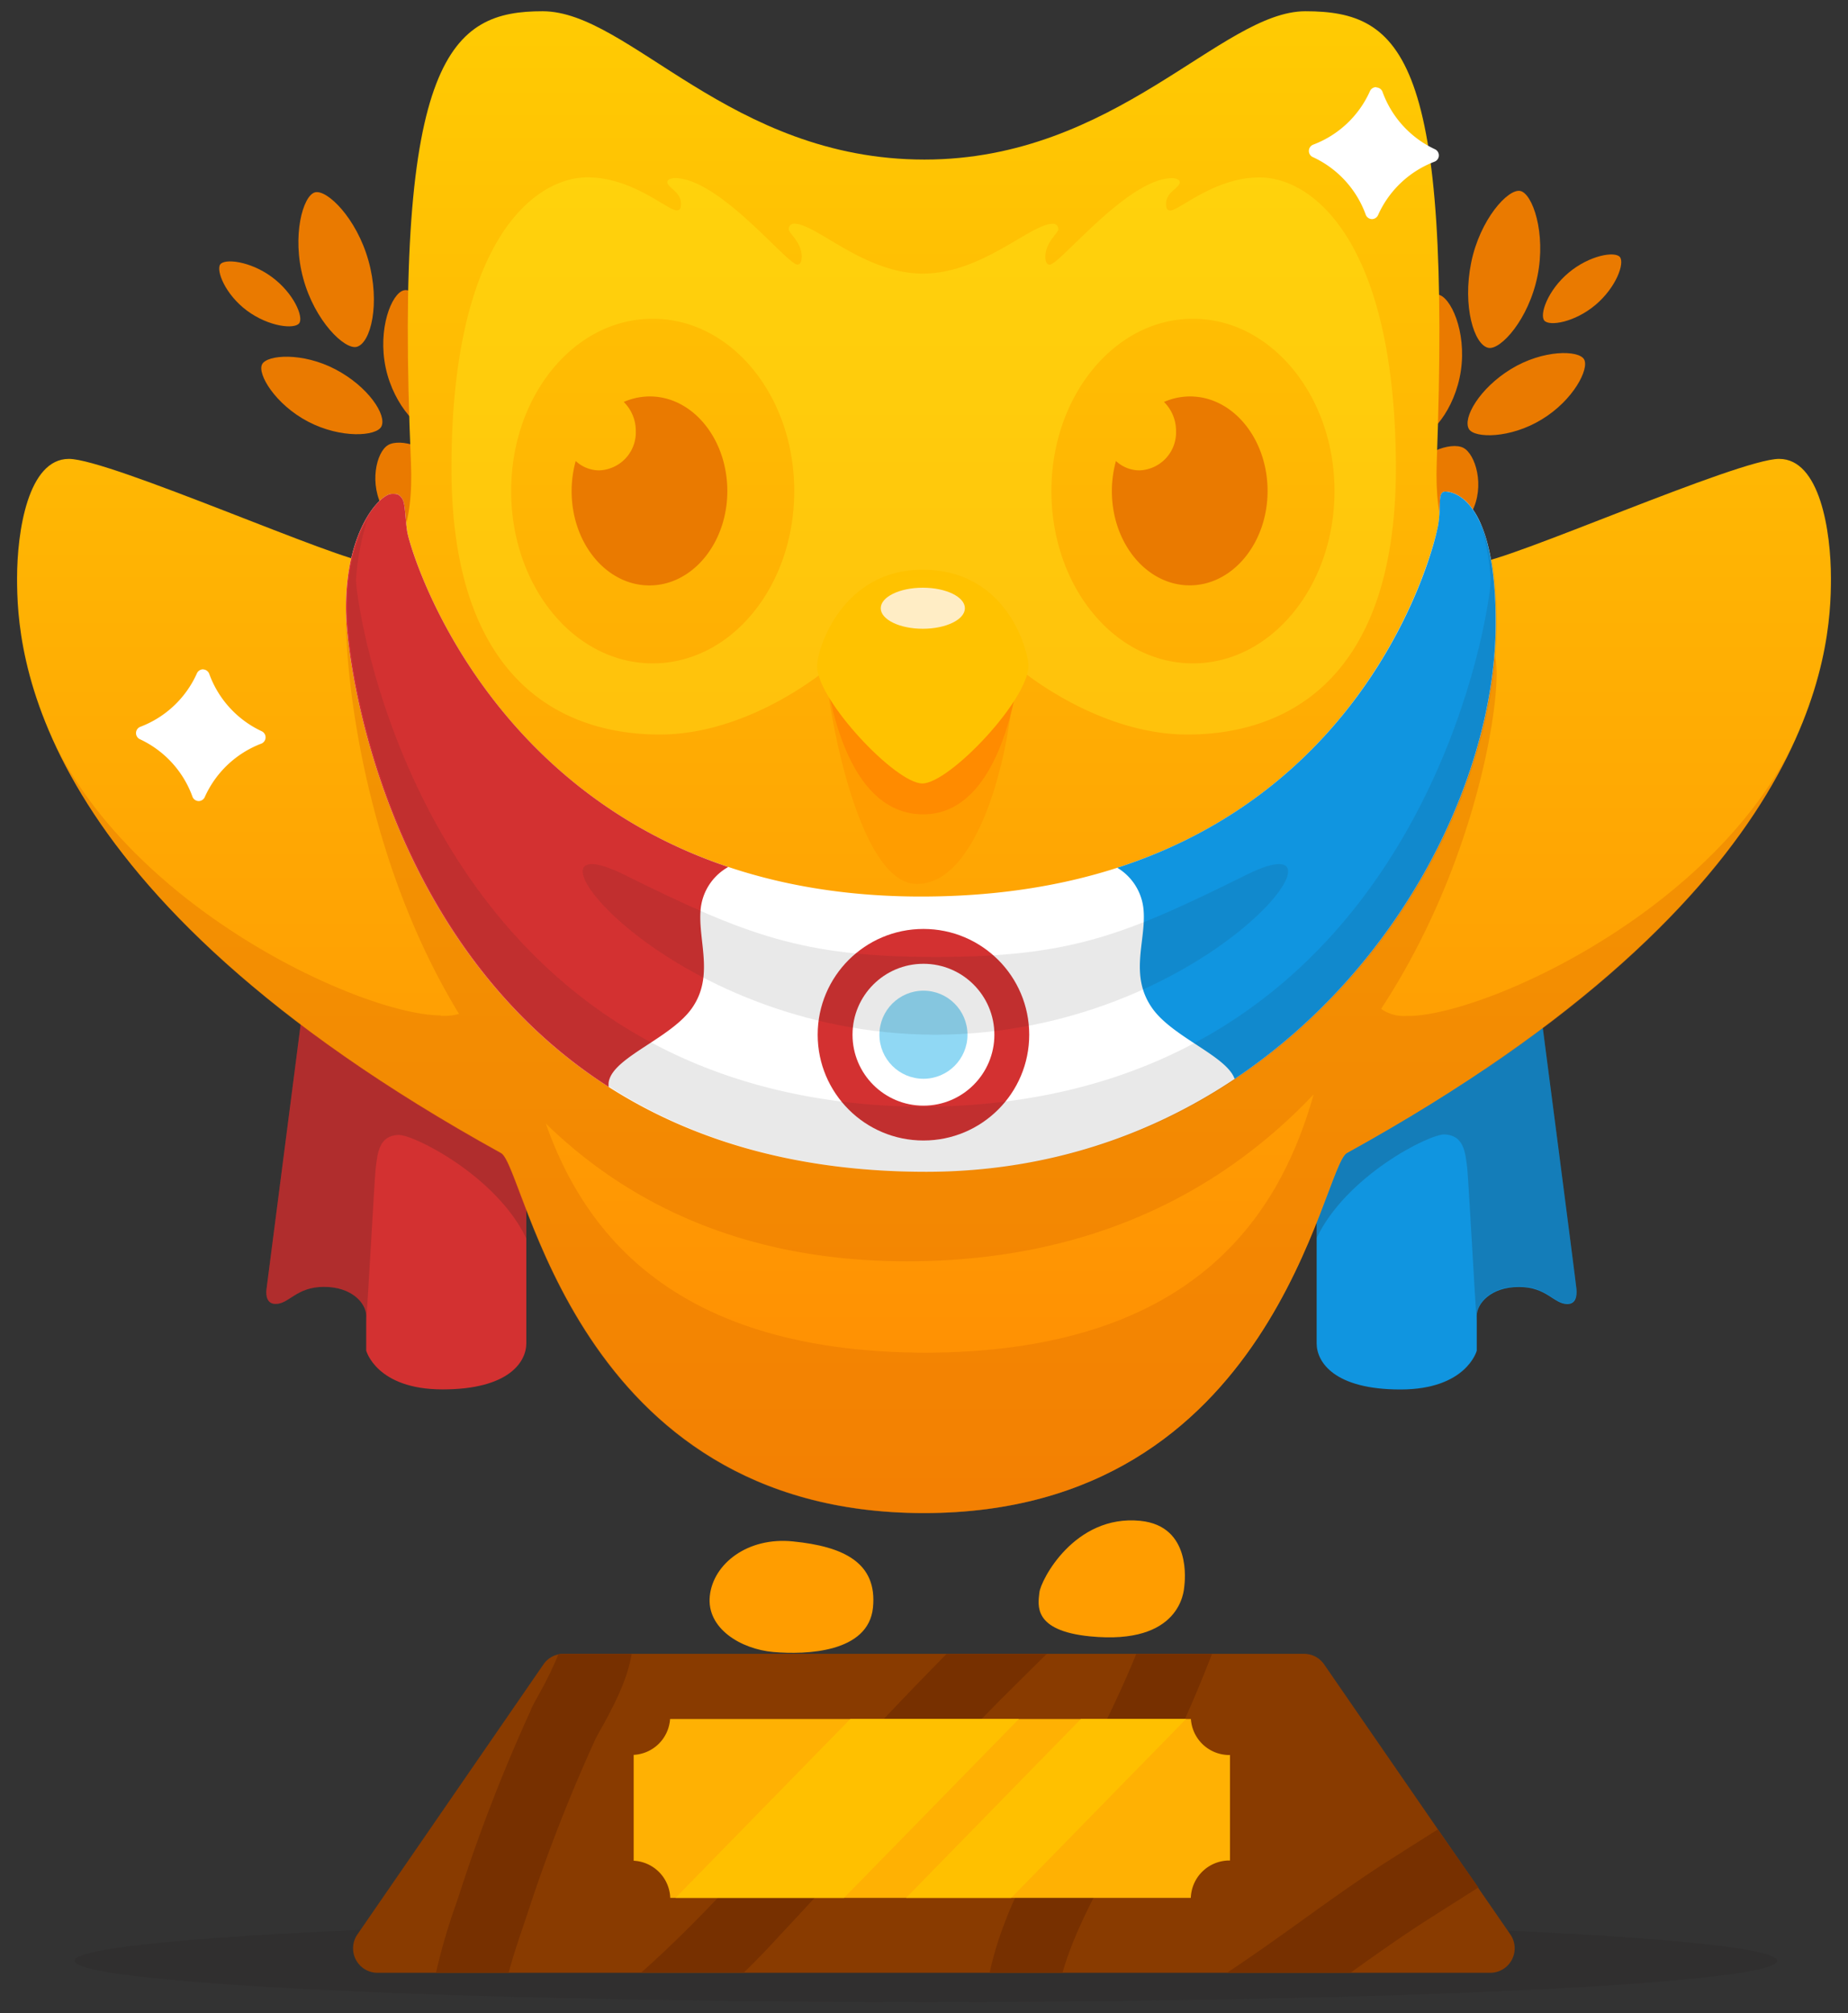 <svg id="Layer_1" data-name="Layer 1" xmlns="http://www.w3.org/2000/svg" width="235" height="256" viewBox="0 0 235 256"><rect x="0" y="0" width="235" height="256" fill="#333333" stroke="none"/><defs><style>.cls-1,.cls-19{fill:#231f20}.cls-1{opacity:.2}.cls-2{fill:#893b00}.cls-3{fill:#773000}.cls-4{fill:#d33131}.cls-5{fill:#1095e0}.cls-6{fill:#ffb103}.cls-15,.cls-7{fill:#ffc200}.cls-7{opacity:.9}.cls-8{fill:#ea7a00}.cls-9{fill:url(#linear-gradient)}.cls-10{fill:#ff9d00}.cls-11{fill:#fff422;opacity:.3}.cls-12{opacity:.4}.cls-13{fill:#e27100}.cls-14{fill:#ff8b00}.cls-16{fill:#ffedc5}.cls-17{fill:#fff}.cls-18{fill:#90d8f4}.cls-19{opacity:.1}</style><linearGradient id="linear-gradient" x1="117.5" y1="192.39" x2="117.5" y2="1.43" gradientUnits="userSpaceOnUse"><stop offset="0" stop-color="#ff8a03"/><stop offset="1" stop-color="#ffcb03"/></linearGradient></defs><title>trophy copy 2</title><ellipse class="cls-1" cx="117.74" cy="249.32" rx="108.25" ry="5.25"/><path class="cls-2" d="M165.81 210.29H71.67a3.11 3.11 0 0 0-2.56 1.34L45.43 246a3.11 3.11 0 0 0 2.57 4.85h141.5a3.11 3.11 0 0 0 2.56-4.88l-23.68-34.34a3.11 3.11 0 0 0-2.56-1.34z"/><path class="cls-3" d="M64.68 250.85c.55-2.09 1.26-4.18 1.88-6 .31-.93.61-1.81.88-2.64a207 207 0 0 1 8.21-20.92c.18-.4.56-1.11 1-1.85 1.33-2.45 3.15-5.82 3.67-9.15h-8.65a3.09 3.09 0 0 0-.67.08 44.2 44.2 0 0 1-2.31 4.78c-.51.94-1 1.76-1.27 2.48a215.25 215.25 0 0 0-8.56 21.85c-.25.77-.53 1.6-.82 2.48a77.33 77.33 0 0 0-2.6 8.89zM182.84 232.62l-3.38 2.14-2.61 1.66c-3.86 2.44-7.71 5.21-11.44 7.89-3.08 2.21-6.22 4.45-9.39 6.54h15.71c3.4-2.43 6.65-4.74 9.94-6.83l2.64-1.68L188 240zM142 235.78c.79-1.45 1.57-2.88 2.29-4.26a179 179 0 0 0 9.84-21.23h-9.63c-2.28 5.61-5.16 11.29-8.17 17.06-.7 1.34-1.45 2.71-2.21 4.11-3.22 5.9-6.82 12.49-8.27 19.39h9.26c1.41-4.98 4.19-10.09 6.89-15.07zM98.9 246.38l.07-.08c3.08-3.29 6.12-6.6 9.15-9.9 6.82-7.42 13.87-15.1 21.18-22.33l1.23-1.22c.81-.8 1.68-1.67 2.59-2.56h-12.73c-6.52 6.59-12.81 13.4-18.89 20-3 3.28-6 6.57-9.09 9.84l-.08.08c-4.06 4.34-7.65 7.83-10.79 10.61H94.6c1.4-1.36 2.81-2.82 4.3-4.44z"/><path class="cls-4" d="M38.45 128.58l-4.56 35.34c-.11.86.07 1.88 1.16 1.88 1.74 0 2.61-2.17 6.16-2.17s5.36 2.1 5.36 3.69v4.42s1.3 4.93 9.71 4.93 10.65-3.48 10.65-5.87v-20.35l-6.66-13.91-21.17-9.49z"/><path class="cls-5" d="M195.91 128.58s4.49 34.48 4.56 35.35-.07 1.88-1.16 1.88c-1.74 0-2.61-2.17-6.16-2.17s-5.36 2.1-5.36 3.69v4.42s-1.3 4.93-9.71 4.93-10.65-3.48-10.65-5.87v-20.36l6.66-13.91 21.15-9.49z"/><path class="cls-6" d="M156.32 223.16a4.9 4.9 0 0 1-4.88-4.58H85.21a4.89 4.89 0 0 1-4.63 4.56v13.46a4.9 4.9 0 0 1 4.65 4.72h66.2a4.91 4.91 0 0 1 4.9-4.75h.08v-13.42z"/><path class="cls-7" d="M107.33 241.32l22.24-22.75h-21.43l-22.23 22.75h21.42zM115.23 241.32h13.36l22.24-22.75h-13.37l-22.23 22.75z"/><path class="cls-8" d="M187.16 65.1c-1.71 3.31-5.75 4.61-7.29 3.82-1.81-.94-2.79-4.85-1.08-8.16s5.75-4.61 7.29-3.82 2.8 4.86 1.08 8.16zM185.77 47.14c-.74 5-4 8.66-5.61 8.42-1.85-.27-3.66-4.69-2.92-9.69s4-8.66 5.61-8.42 3.66 4.69 2.92 9.69zM196.06 53.33c-4 2.45-8.55 2.41-9.26 1.23-.84-1.39 1.33-5.19 5.37-7.65s8.55-2.41 9.26-1.23-1.33 5.2-5.37 7.65zM195.51 35.11c-1.12 5.51-4.69 9.43-6.24 9.12-1.83-.37-3.31-5.32-2.19-10.83s4.69-9.43 6.24-9.12 3.31 5.32 2.19 10.83zM202.9 38.76c-2.65 2.24-5.89 2.76-6.52 2s.43-3.85 3.09-6.08 5.89-2.76 6.52-2-.44 3.84-3.09 6.08z"/><path class="cls-1" d="M195.25 127l.65 1.52s4.49 34.48 4.56 35.35-.07 1.88-1.16 1.88c-1.74 0-2.61-2.17-6.16-2.17s-5.36 2.1-5.36 3.69v.73c-.25-3.38-1-17.14-1.18-19.25-.25-2.37-.5-4.37-2.87-4.5-1.93-.1-12.54 5.25-16.3 13.17v-7l6.66-13.91z"/><path class="cls-8" d="M48.8 64.8c1.92 3.19 6 4.24 7.51 3.35 1.75-1.05 2.47-5 .55-8.21s-6-4.24-7.51-3.35-2.47 5.02-.55 8.21z"/><path class="cls-1" d="M39.1 127.05l-.65 1.52-4.56 35.35c-.11.86.07 1.88 1.16 1.88 1.74 0 2.61-2.17 6.16-2.17s5.36 2.1 5.36 3.69v.74c.25-3.38 1-17.14 1.18-19.25.25-2.37.5-4.37 2.88-4.5 1.93-.1 12.54 5.25 16.3 13.17v-7l-6.66-13.91z"/><path class="cls-8" d="M49.05 46.78c1.06 4.94 4.59 8.38 6.14 8 1.83-.39 3.36-4.91 2.29-9.86s-4.59-8.38-6.14-8-3.34 4.91-2.29 9.86zM39.17 53.61c4.19 2.19 8.68 1.86 9.32.64.75-1.44-1.66-5.1-5.84-7.29s-8.68-1.86-9.32-.64 1.67 5.1 5.84 7.29zM38.56 35.4c1.47 5.42 5.28 9.11 6.81 8.7 1.8-.49 3-5.52 1.49-10.94s-5.28-9.11-6.81-8.7S37.09 30 38.56 35.4zM31.42 39.51c2.79 2.06 6.05 2.38 6.63 1.59s-.68-3.81-3.47-5.87-6.05-2.38-6.58-1.6.63 3.81 3.42 5.88z"/><path class="cls-9" d="M226.24 58.35c-5.18 0-34.83 13.18-38.36 13.18s-5.47-4.71-5.18-12.71c1.9-51.39-4.27-57.39-16.7-57.39-10.68 0-24.08 18.86-48.45 18.86C92.8 20.28 80 1.43 69 1.43c-11.51 0-19 5.52-16.74 57.4.35 8-1.65 12.71-5.18 12.71S13.94 58.35 8.76 58.35s-6.59 9.18-6.59 15.18c0 9.06 1.41 39.89 61.55 73.08 3.18 1.77 9.18 45.78 53.78 45.78s50.6-44 53.78-45.78c60.14-33.19 61.55-64 61.55-73.08 0-6-1.41-15.18-6.59-15.18z"/><path class="cls-10" d="M100.85 196c6.39.64 10.74 2.68 10.16 8.42s-8.52 6-12.66 5.64-8.51-3-8.09-7.11 4.82-7.55 10.59-6.95zM145 193.38c6.6.66 5.66 7.79 5.6 8.34s-.43 7.5-12 6.35c-7.31-.73-6.59-4-6.43-5.56s4.46-9.96 12.83-9.13z"/><path class="cls-8" d="M82.63 50.41a8.31 8.31 0 0 0-3.31.7 5.16 5.16 0 0 1 1.53 3.7 4.83 4.83 0 0 1-4.64 5 4.4 4.4 0 0 1-3-1.19 14.38 14.38 0 0 0-.52 3.82c0 6.65 4.43 12 9.9 12s9.9-5.39 9.9-12-4.39-12.03-9.86-12.03z"/><path class="cls-11" d="M160.16 22.56c-5.73 0-10.18 4.2-11.33 4.2-.46 0-.55-.37-.55-.85 0-1.52 1.74-2 1.74-2.74 0-.43-.73-.52-.94-.52-5.67 0-14.29 11-15.6 11-.46 0-.55-.61-.55-1 0-1.86 1.65-3 1.65-3.5a.67.67 0 0 0-.7-.7c-2.8 0-8.95 6.29-16.44 6.34S103.8 28.44 101 28.44a.67.67 0 0 0-.7.7c0 .52 1.65 1.65 1.65 3.5 0 .4-.09 1-.55 1-1.31 0-9.93-11-15.6-11-.21 0-.94.09-.94.52 0 .7 1.74 1.22 1.74 2.74 0 .49-.09.85-.55.85-1.16 0-5.61-4.2-11.33-4.2-6.95 0-17.31 8.41-17.31 36.93C57.39 87.27 72.2 93.4 83.9 93.4s21.63-8.62 21.63-8.62l4.75-7.37 7.14-3.56 7.14 3.56 4.75 7.37s9.95 8.62 21.69 8.62 26.51-6.13 26.51-33.91c-.05-28.49-10.4-36.93-17.35-36.93zM83 84.35c-10 0-18-9.81-18-21.91s8-21.91 18-21.91 18 9.81 18 21.91-8 21.91-18 21.91zm68.7 0c-10 0-18-9.81-18-21.91s8.07-21.91 18-21.91 18 9.81 18 21.91-8.05 21.91-18 21.91z"/><path class="cls-8" d="M151.33 50.41a8.31 8.31 0 0 0-3.31.7 5.16 5.16 0 0 1 1.53 3.7 4.83 4.83 0 0 1-4.64 5 4.4 4.4 0 0 1-3-1.19 14.37 14.37 0 0 0-.52 3.81c0 6.65 4.43 12 9.9 12s9.9-5.39 9.9-12-4.39-12.02-9.86-12.02z"/><path class="cls-10" d="M104.86 83.73c0 3.81 3.81 28.67 11.74 28.67 8.4 0 12.4-18.81 12.4-28.05s-6.62.11-6.62.11l-8.55 1.91s-8.97-6.45-8.97-2.64z"/><g class="cls-12"><path class="cls-13" d="M4.48 88.27l.12.36q-.33-1-.6-1.95c.16.52.32 1.04.48 1.59zM179.52 129.18h-.65a5 5 0 0 1-3.24-.9c11.29-17.21 14.69-36.16 14.69-42.56 0-12.67-12.33 13-12.33 13l-36.33 25.33-46 6.33-29-19.67-17-29.33-5.67-3c0 9 2.71 31.41 14.38 50.54a6.84 6.84 0 0 1-2 .25h-.31v-.06c-9.7 0-39.18-13.3-49.5-35.39a71.6 71.6 0 0 0 9.29 15.14l.1.13.78 1 .23.28.75.91.31.37.74.87.37.42.75.84.41.46.75.82.46.49.76.8.51.53.77.79.55.55.78.77.6.58.79.76.64.6.81.75.7.63.81.73.78.68.79.69.93.78.71.6 1.67 1.38.52.42 1.25 1 .67.52 1.16.9.74.55 1.16.87.78.57 1.18.86.82.58 1.22.86.85.59 1.25.86.37.25c5.23 3.53 11.07 7.12 17.62 10.73 3.18 1.77 9.18 45.78 53.78 45.78s50.6-44 53.78-45.78c6.52-3.6 12.34-7.17 17.56-10.68h.08c23.5-15.87 34.43-30.68 39.51-42.14-10.08 21.66-38.63 34.87-48.88 35.37zM117.64 172c-31.81-.09-43.3-15.19-48.23-29.13 10.57 10.27 25.35 17.51 45.92 17.51 23.74 0 40.31-9.19 51.72-21.22-4.21 14.84-14.75 32.77-49.41 32.84zM230.41 88.7l.11-.36c.16-.55.32-1.07.49-1.58q-.27.94-.6 1.94z"/></g><path class="cls-14" d="M104.7 82.88s1.22 20.67 12.7 20.67c11.13 0 12.48-20.63 12.48-20.63"/><path class="cls-15" d="M117.29 72.44c11.08 0 13.5 10.75 13.5 12.18 0 4.39-10.08 15-13.5 15S103.91 89 103.91 84.73c0-2.41 3.29-12.29 13.38-12.29z"/><ellipse class="cls-16" cx="117.35" cy="77.34" rx="5.35" ry="2.61"/><path class="cls-17" d="M174.43 27.41a.43.43 0 0 1-.39-.28 13.33 13.33 0 0 0-6.89-7.54.43.43 0 0 1 0-.79 13.33 13.33 0 0 0 7.42-7 .43.43 0 0 1 .39-.26.43.43 0 0 1 .39.28 13.33 13.33 0 0 0 6.89 7.54.43.43 0 0 1 0 .79 13.33 13.33 0 0 0-7.42 7 .43.43 0 0 1-.39.26z"/><path class="cls-17" d="M175 11.94a13.7 13.7 0 0 0 7.11 7.78 13.7 13.7 0 0 0-7.66 7.28 13.7 13.7 0 0 0-7.11-7.78 13.7 13.7 0 0 0 7.66-7.28m0-.86a.86.86 0 0 0-.79.51 12.89 12.89 0 0 1-7.21 6.8.86.86 0 0 0 0 1.61 12.9 12.9 0 0 1 6.67 7.29.86.86 0 0 0 .78.57.86.86 0 0 0 .79-.51 12.89 12.89 0 0 1 7.18-6.79.86.86 0 0 0 .06-1.58 12.89 12.89 0 0 1-6.67-7.29.86.86 0 0 0-.78-.57zM25.26 101.41a.43.43 0 0 1-.39-.28A13.33 13.33 0 0 0 18 93.58a.43.43 0 0 1 0-.79 13.32 13.32 0 0 0 7.42-7 .43.43 0 0 1 .39-.26.43.43 0 0 1 .39.28 13.33 13.33 0 0 0 6.89 7.54.43.43 0 0 1 0 .79 13.32 13.32 0 0 0-7.42 7 .43.43 0 0 1-.39.26z"/><path class="cls-17" d="M25.82 85.94a13.7 13.7 0 0 0 7.11 7.78 13.7 13.7 0 0 0-7.65 7.28 13.7 13.7 0 0 0-7.11-7.78 13.7 13.7 0 0 0 7.66-7.25m0-.86a.86.86 0 0 0-.79.51 12.89 12.89 0 0 1-7.18 6.79.86.86 0 0 0-.06 1.59 12.9 12.9 0 0 1 6.67 7.29.86.86 0 0 0 .78.57.86.86 0 0 0 .79-.51 12.89 12.89 0 0 1 7.18-6.79.86.86 0 0 0 .06-1.58 12.89 12.89 0 0 1-6.67-7.29.86.86 0 0 0-.78-.57zM51.13 63.38c-.43-.62-.72-.58-1.3-.58-1.46 0-5.83 4.49-5.83 14.49C44 87.72 53.44 149 117.77 149c45.2 0 72.44-40.42 72.44-69.83 0-15.5-5.17-16.61-6.37-16.66s-.39 2.08-1.09 4.93S171.37 114 117.12 114C65 114 52.2 70.3 51.78 67.58c-.29-1.88-.22-3.58-.65-4.2z"/><path class="cls-4" d="M77.41 138.22c-.51-3.43 7.57-5.87 10.51-9.93s.87-8.55 1.16-12.46a6.92 6.92 0 0 1 3.53-5.59c-31.8-10.67-40.49-40.43-40.83-42.66-.29-1.88-.22-3.59-.65-4.2s-.72-.58-1.3-.58c-1.46 0-5.83 4.49-5.83 14.49 0 7.71 5.12 42.85 33.41 60.93z"/><path class="cls-5" d="M190.2 79.17c0-15.5-5.17-16.61-6.37-16.66s-.39 2.08-1.09 4.93c-.48 2.26-7.87 32.3-40.66 42.9a6.93 6.93 0 0 1 3.35 5.49c.29 3.91-1.88 8.26 1.16 12.46 2.64 3.64 9.41 6 10.41 8.9 21.24-14.19 33.2-38.52 33.2-58.02z"/><g><circle class="cls-4" cx="117.43" cy="131.57" r="13.45"/><circle class="cls-17" cx="117.43" cy="131.57" r="9.02"/><circle class="cls-18" cx="117.43" cy="131.57" r="5.6"/></g><path class="cls-19" d="M188.07 65.9a32.69 32.69 0 0 1 1.5 7.83c0 3.16-8.62 66.63-72.15 67-63.52-.36-72.15-63.83-72.15-67a32.69 32.69 0 0 1 1.5-7.83c-1.37 2.36-2.59 6.1-2.59 11.4 0 10.43 9.42 71.71 73.74 71.71 45.2 0 72.44-40.42 72.44-69.83-.04-6.86-1.05-10.9-2.29-13.28z"/><path class="cls-19" d="M158.53 111.22c-15.58 7.72-22.36 10.46-39.58 10.46-16.9 0-24-2.74-39.58-10.46s5.06 20.21 39.45 20.35h.26c34.39-.14 55.03-28.07 39.45-20.35z"/></svg>